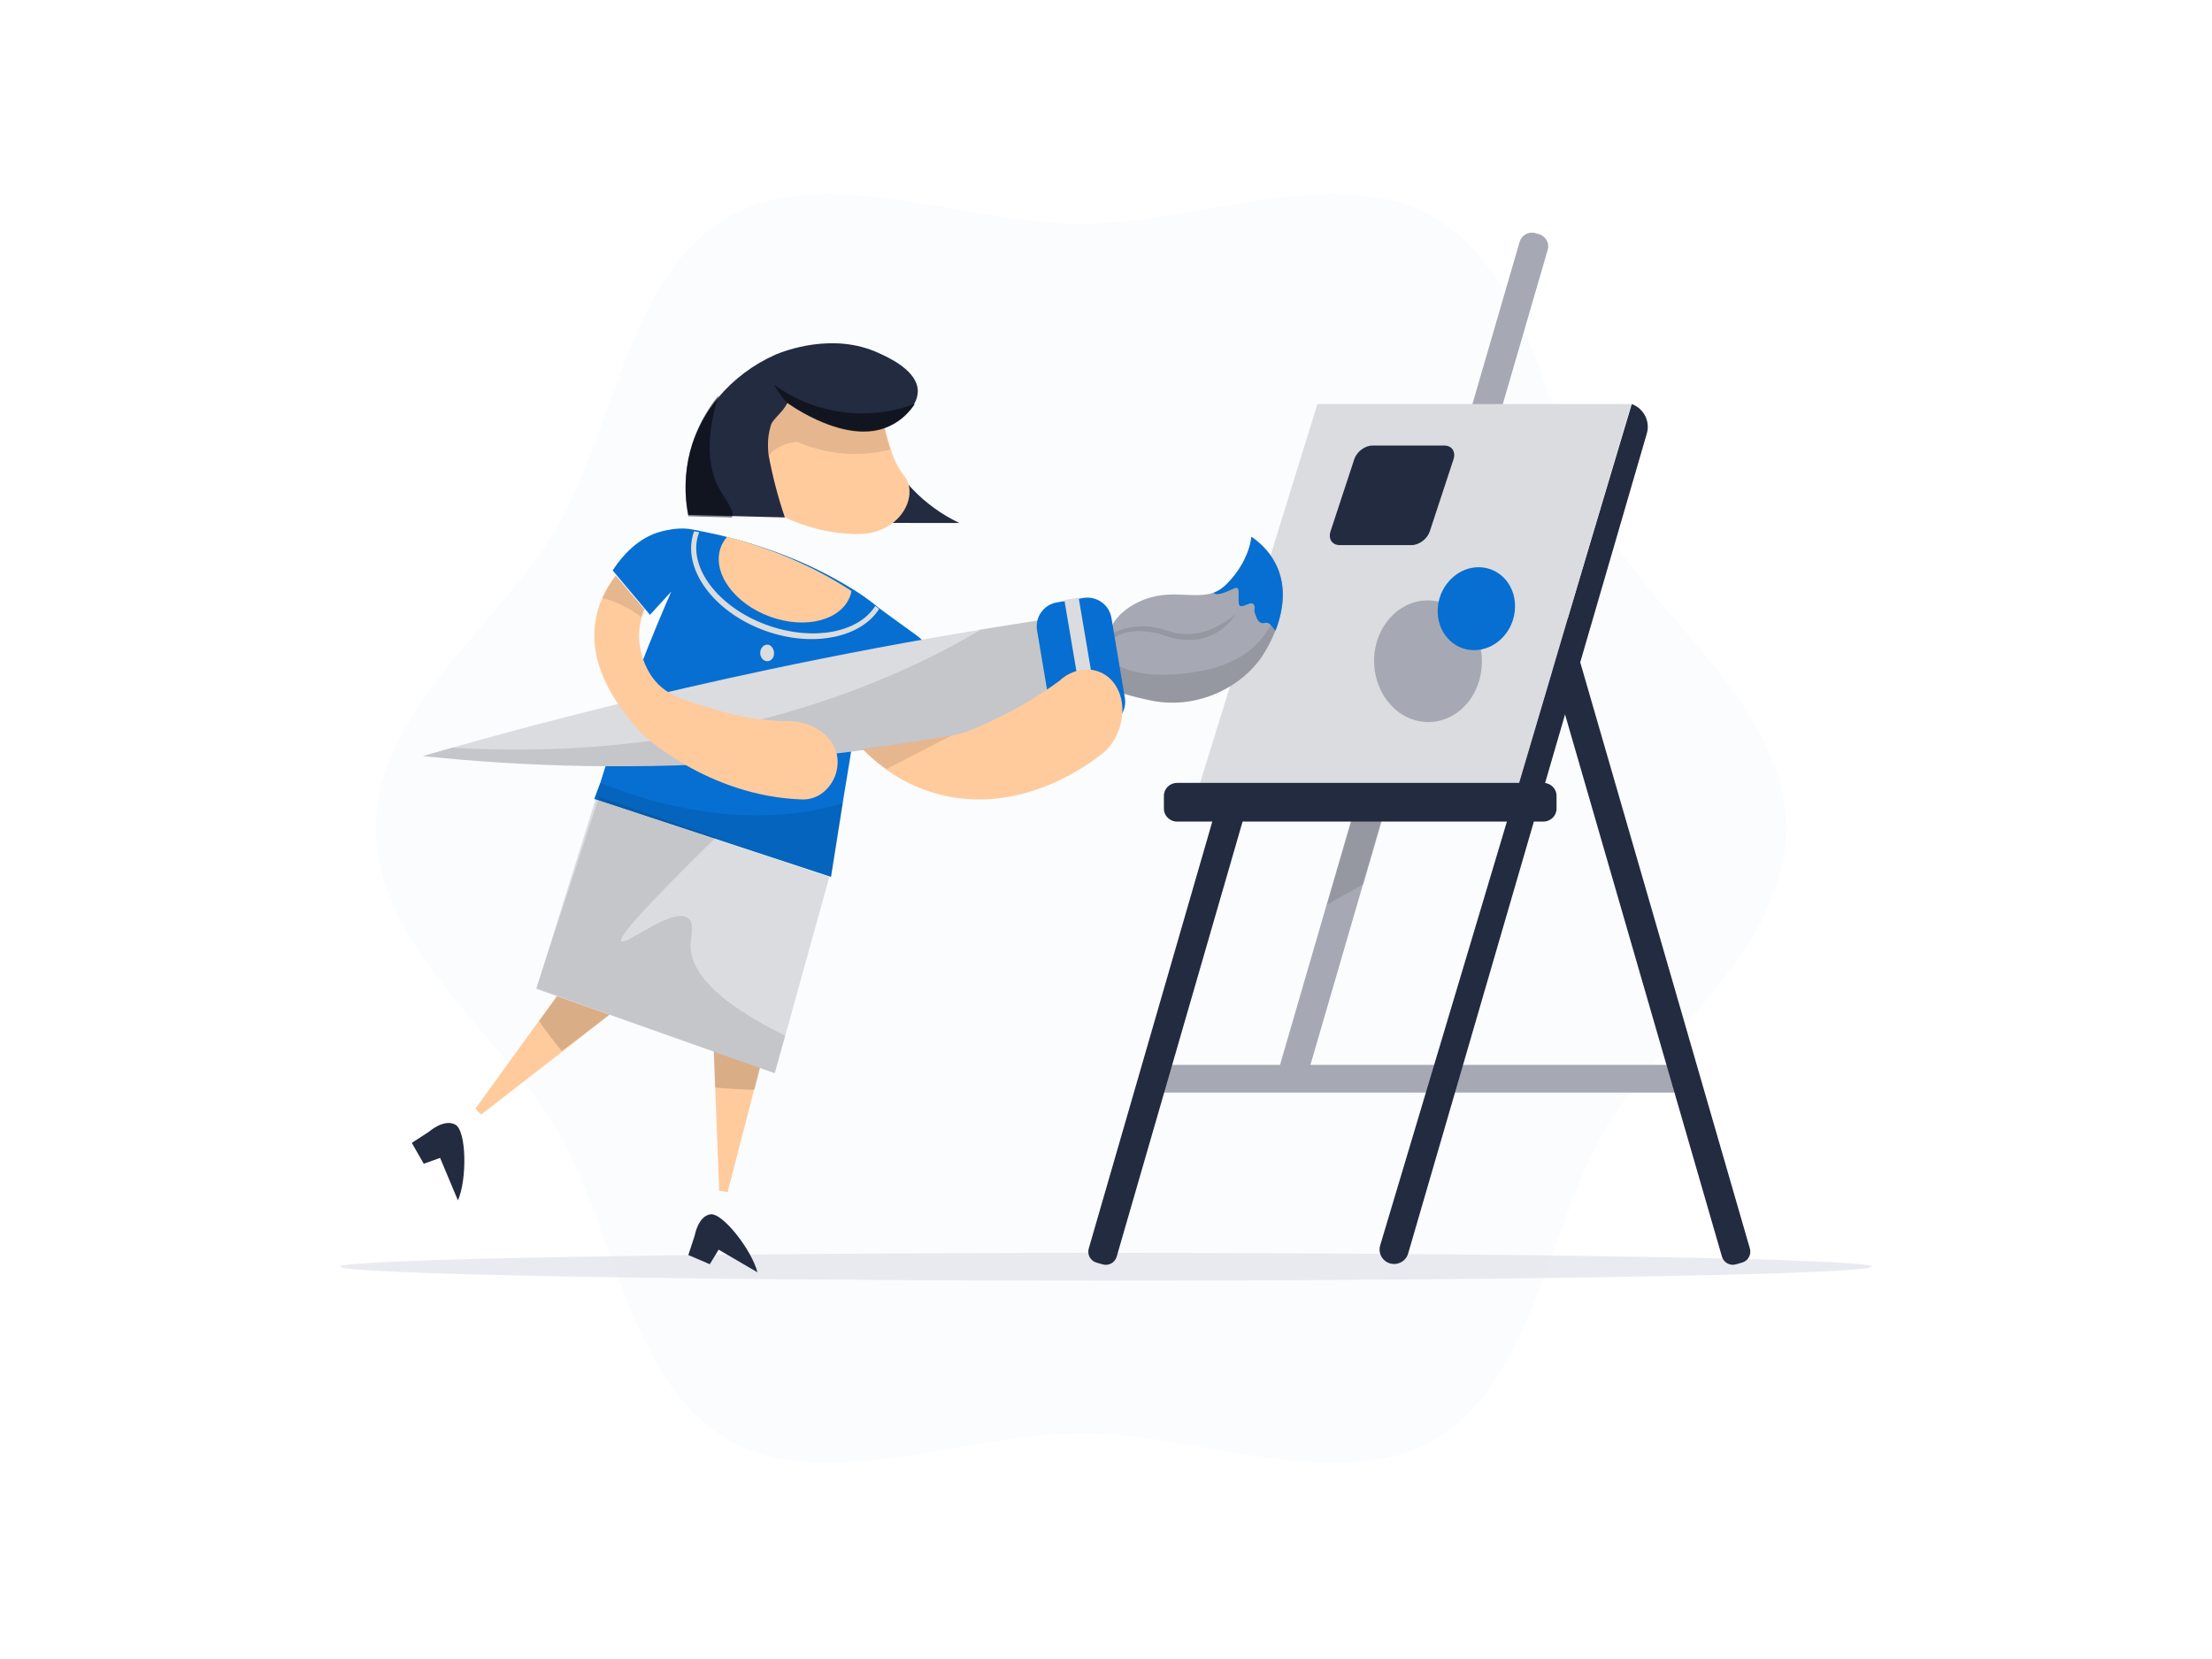 <svg xmlns="http://www.w3.org/2000/svg" width="800" height="600" fill="none" viewBox="0 0 800 600">
    <path d="M135.941 299.64C135.941 342.749 181.509 374.131 201.696 409.002C222.452 445.001 227.528 499.86 263.382 520.738C298.228 540.94 347.852 518.364 390.941 518.364C434.03 518.364 483.643 540.94 518.501 520.738C554.367 499.967 559.443 445.013 580.187 409.002C600.374 374.131 645.941 342.867 645.941 299.64C645.941 256.413 600.267 225.149 580.187 190.278C559.431 154.279 554.355 99.313 518.501 78.542C483.655 58.34 434.03 80.915 390.941 80.915C347.852 80.915 298.24 58.34 263.382 78.542C227.409 99.313 222.44 154.267 201.696 190.278C181.509 225.268 135.941 256.531 135.941 299.64Z" fill="#066FD1" style="fill: #066FD1; fill: #066FD1;" opacity="0.02"/>
    <path d="M559.744 90.379L505.679 276.092L492.997 319.661L472.282 390.816C471.567 393.257 469.004 394.667 466.549 393.956L465.285 393.588C462.83 392.877 461.412 390.342 462.127 387.901L479.838 327.043L494.451 276.886L549.601 87.464C550.316 85.023 552.879 83.613 555.334 84.324L556.598 84.692C559.053 85.403 560.471 87.938 559.756 90.379H559.744Z" fill="#A6A9B3"/>
    <path d="M505.929 276.14L493.175 319.761L479.941 327.14L494.638 276.923C498.929 276.615 502.945 276.342 505.941 276.14H505.929Z" fill="black" opacity="0.1"/>
    <path d="M612.941 392.318V387.962C612.941 386.403 611.727 385.14 610.23 385.14H416.653C415.156 385.14 413.941 386.403 413.941 387.962V392.318C413.941 393.877 415.156 395.14 416.653 395.14H610.23C611.727 395.14 612.941 393.877 612.941 392.318Z" fill="#A6A9B3"/>
    <path d="M122.941 458.081C122.941 460.836 247 463.14 399.941 463.14C552.883 463.14 676.941 460.836 676.941 458.081C676.941 455.325 552.883 453.14 399.941 453.14C247 453.14 122.941 455.444 122.941 458.081Z" fill="#D6D8E2" opacity="0.5"/>
    <path d="M502.751 456.932C499.937 456.126 498.327 453.198 499.162 450.4L590.154 146.14C594.507 147.717 596.88 152.376 595.592 156.799L509.273 453.352C508.463 456.126 505.541 457.738 502.751 456.932Z" fill="#232B41"/>
    <path d="M627.833 457.266L630.078 456.616C632.248 455.988 633.499 453.719 632.87 451.549L545.569 149.878C544.941 147.707 542.672 146.457 540.502 147.085L538.258 147.734C536.087 148.362 534.837 150.631 535.465 152.802L622.766 454.473C623.394 456.643 625.663 457.894 627.833 457.266Z" fill="#232B41"/>
    <path d="M488.37 147.751L486.126 147.101C483.955 146.473 481.686 147.724 481.058 149.894L393.757 451.565C393.129 453.736 394.379 456.005 396.55 456.633L398.794 457.282C400.965 457.91 403.233 456.66 403.862 454.489L491.163 152.818C491.791 150.648 490.54 148.379 488.37 147.751Z" fill="#232B41"/>
    <path d="M547.359 290.14C508.882 290.069 470.418 289.998 431.941 289.915L476.459 146.14H589.941C575.747 194.136 561.553 242.132 547.359 290.14Z" fill="#DADCE0"/>
    <path d="M562.941 292.473V287.807C562.941 285.229 560.802 283.14 558.163 283.14H425.72C423.081 283.14 420.941 285.229 420.941 287.807V292.473C420.941 295.051 423.081 297.14 425.72 297.14H558.163C560.802 297.14 562.941 295.051 562.941 292.473Z" fill="#232B41"/>
    <path d="M510.513 197.14H484.526C481.786 197.14 480.308 194.918 481.202 192.17L489.781 166.11C490.686 163.362 493.629 161.14 496.37 161.14H522.357C525.097 161.14 526.574 163.362 525.681 166.11L517.102 192.17C516.196 194.918 513.253 197.14 510.513 197.14Z" fill="#232B41"/>
    <path d="M535.775 242.071C534.305 254.891 523.656 263.167 512.724 260.708C502.533 258.417 495.798 247.512 497.103 236.207C498.396 224.902 507.353 216.371 517.72 217.195C528.828 218.08 537.244 229.252 535.775 242.071Z" fill="#A6A9B3"/>
    <path d="M547.833 221.101C546.853 229.737 539.435 235.96 531.625 235.052C524.183 234.18 519.137 227.097 520.047 219.178C520.946 211.27 527.524 204.988 535.034 205.143C542.925 205.31 548.823 212.465 547.833 221.101Z" fill="#066FD1" style="fill: #066FD1; fill: #066FD1;"/>
    <path d="M331.308 269.14C326.994 265.451 323.178 261.206 319.941 256.512C323.85 252.055 327.748 247.597 331.645 243.14C332.12 244.003 332.897 245.351 333.941 246.912C332.399 250.151 330.276 255.59 330.404 260.627C330.485 263.477 330.786 266.326 331.308 269.128" fill="black" opacity="0.15"/>
    <path d="M318.4 159.14C323.875 172.3 334.039 182.979 346.941 189.14L301.941 189.116L318.437 159.14" fill="#232B41"/>
    <path d="M222.941 365.106L202.979 380.613L173.964 403.14L171.941 400.96L194.632 369.572L204.354 356.14L222.941 365.106Z" fill="#FFCB9D" style="fill: #FFCB9D; fill: #FFCB9D;"/>
    <path d="M278.941 370.14L272.879 393.535L263.161 431.14L260.105 430.652L258.638 392.701L257.941 374.524L278.941 370.14Z" fill="#FFCB9D" style="fill: #FFCB9D; fill: #FFCB9D;"/>
    <path d="M204.573 356.152L222.941 364.93L203.201 380.14C200.211 376.504 197.454 372.869 194.941 369.302L204.573 356.14V356.152Z" fill="black" opacity="0.15"/>
    <path d="M278.941 370.14L272.894 394.14C268.338 394.042 263.634 393.761 258.65 393.346L257.941 374.698L278.941 370.14Z" fill="black" opacity="0.15"/>
    <path d="M310.656 193.134C297.947 193.336 284.209 188.383 278.792 183.929C277.848 183.25 277.083 182.345 276.569 181.309C276.054 179.999 275.624 178.654 275.218 177.237C274.632 175.296 274.153 173.271 273.747 171.259C272.671 166.019 272.061 160.708 271.953 155.361C271.989 154.933 271.953 153.623 271.941 152.122C272.013 145.37 272.24 139.904 272.444 136.165C272.707 136.749 274.034 139.44 275.481 139.333C276.927 139.226 278.613 135.951 278.709 131.14L307.261 133.784L318.249 145.156C318.249 145.156 318.452 146.823 318.966 149.407C319.755 153.908 320.843 158.362 322.242 162.709C323.187 166.007 324.729 169.115 326.786 171.866C332.776 178.737 325.925 192.967 310.668 193.134" fill="#FFCB9D" style="fill: #FFCB9D; fill: #FFCB9D;"/>
    <path d="M321.941 162.591C310.781 165.417 298.992 164.456 288.45 159.837C285.633 159.968 282.899 160.858 280.546 162.437C277.099 164.835 276.945 167.341 274.009 170.808L273.736 171.14C272.666 165.916 272.072 160.621 271.953 155.29C271.989 154.862 271.953 153.556 271.941 152.06C272.013 145.328 272.239 139.879 272.441 136.15C272.702 136.732 274.021 139.415 275.459 139.309C276.897 139.202 278.573 135.937 278.668 131.14L307.05 133.776L317.972 145.114C317.972 145.114 318.174 146.777 318.685 149.353C319.469 153.841 320.551 158.282 321.941 162.615" fill="black" opacity="0.1"/>
    <path d="M310.409 255.309C308.109 270.25 306.333 281.214 305.01 288.918L304.808 290.196C303.354 299.213 301.971 308.159 300.529 317.14C272.008 307.729 243.486 298.329 214.941 288.953C215.621 287.007 216.395 285.012 217.123 283.065L217.158 282.97C223.857 261.089 231.747 239.591 240.769 218.571C241.436 217.03 242.104 215.477 242.783 213.936C240.209 216.755 237.646 219.562 235.084 222.357L221.592 206.317C223.153 203.844 228.111 196.499 236.347 193.131C236.347 193.131 243.737 190.133 250.471 191.495C251.079 191.638 251.698 191.745 252.33 191.817L252.64 191.925C256.466 192.689 260.125 193.453 263.534 194.361C271.817 196.475 279.945 199.186 287.848 202.483C295.416 205.66 302.698 209.47 309.635 213.853C311.387 214.976 313.186 216.182 314.843 217.46L316.25 218.559L316.774 218.965L317.68 219.717C318.717 220.601 329.384 228.233 331.696 229.941C334.282 231.923 336.416 234.443 337.941 237.322C330.802 246.064 323.663 254.807 316.524 263.562L310.302 255.309" fill="#066FD1" style="fill: #066FD1; fill: #066FD1;"/>
    <path d="M248.919 186.222L264.526 186.634H264.561L283.856 187.14C281.326 179.682 279.352 172.083 277.933 164.342C277.732 162.519 277.697 160.684 277.815 158.861C277.898 157.79 278.075 156.708 278.311 155.661C278.441 155.061 278.619 154.414 278.796 153.767C279.104 152.685 280.191 151.544 281.385 150.238C282.591 148.932 283.939 147.462 284.755 145.721C289.827 149.262 308.756 161.107 322.778 153.508C325.982 151.791 328.69 149.297 330.664 146.262L330.534 146.203C331.456 144.744 331.953 143.039 331.941 141.31C331.728 134.146 321.903 129.534 317.765 127.664C301.095 119.994 283.36 127.064 280.593 128.205C272.542 131.746 265.412 137.086 259.749 143.792C259.714 143.815 259.702 143.862 259.666 143.886C257.514 146.462 255.635 149.238 254.038 152.167C253.802 152.579 253.589 153.002 253.388 153.414C252.218 155.708 251.225 158.108 250.397 160.543C250.007 161.802 249.735 162.778 249.557 163.425C247.642 170.883 247.429 178.659 248.919 186.211V186.222Z" fill="#232B41"/>
    <path d="M165.617 434.14C168.933 426.689 168.777 408.936 164.656 406.726C160.535 404.516 155.189 409.269 155.189 409.269L148.941 413.345L153.255 420.891L159.166 418.764L165.605 434.128L165.617 434.14Z" fill="#232B41"/>
    <path d="M273.93 460.14C271.994 452.278 261.292 438.412 256.868 439.17C252.432 439.928 251.234 446.902 251.234 446.902L248.941 453.9L256.706 457.215L259.909 451.958L273.941 460.14H273.93Z" fill="#232B41"/>
    <path d="M330.917 146.054C328.907 149.177 326.166 151.754 322.934 153.528C308.751 161.463 289.565 149.129 284.442 145.495C282.718 143.551 281.21 141.412 279.941 139.14C294.771 149.882 313.874 152.458 330.941 146.018" fill="black" opacity="0.5"/>
    <path d="M280.246 388.14L193.941 357.672L209.281 308.653L215.391 289.14L299.941 317.127L283.99 374.621L280.246 388.14Z" fill="#DADCE0"/>
    <path d="M280.143 388.14L193.941 357.438C201.514 334.343 209.098 311.235 216.682 288.14L258.896 302.875C232.404 328.769 223.785 338.864 224.678 340.359C225.936 342.392 244.468 326.951 249.289 332.453C251.029 334.45 249.994 338.158 249.795 340.813C249.136 348.994 255.145 360.356 283.941 374.541L280.132 388.14H280.143Z" fill="black" opacity="0.1"/>
    <path d="M317.087 219.529L316.566 219.124C310.612 228.742 294.234 231.984 277.82 226.203C259.793 219.862 248.514 204.988 252.665 193.07L252.878 192.462C252.286 192.355 251.681 192.235 251.028 192.14L250.922 192.438C246.367 205.501 258.121 221.567 277.084 228.241C294.174 234.248 311.383 230.601 317.941 220.244L317.04 219.493" fill="#DADCE0"/>
    <path d="M279.702 237.609C279.02 239.054 277.465 239.568 276.24 238.752C275.015 237.948 274.578 236.115 275.27 234.67C275.867 233.402 277.156 232.837 278.317 233.301C279.702 234.042 280.32 235.964 279.702 237.597" fill="#DADCE0"/>
    <path d="M248.915 186.716L264.639 187.14H264.675C265.938 184.804 262.423 180.92 260.172 176.818C256.729 170.489 254.502 160.251 259.85 143.14L259.755 143.176C257.587 145.826 255.693 148.682 254.085 151.696C253.846 152.119 253.632 152.555 253.429 152.978C252.25 155.338 251.249 157.807 250.416 160.312C250.022 161.606 249.748 162.611 249.57 163.276C247.64 170.949 247.425 178.947 248.926 186.716H248.915Z" fill="black" opacity="0.5"/>
    <path d="M300.645 317.14C272.085 307.775 243.525 298.435 214.941 289.106C215.634 287.145 216.397 285.172 217.137 283.235L217.173 283.14C262.072 301.322 294.833 293.943 304.941 290.33C303.485 299.302 302.101 308.203 300.657 317.14" fill="black" opacity="0.1"/>
    <path d="M286.695 202.284C278.988 198.985 271.062 196.263 262.984 194.14C261.903 195.315 261.089 196.707 260.589 198.23C257.532 207.249 265.587 218.355 278.582 223.056C291.576 227.758 304.536 224.232 307.593 215.213C307.755 214.733 307.872 214.241 307.941 213.737C301.188 209.312 294.075 205.498 286.683 202.32" fill="#FFCB9D" style="fill: #FFCB9D; fill: #FFCB9D;"/>
    <path d="M461.316 227.838C459.029 233.791 456.031 237.948 455.746 238.338C449.536 246.712 441.43 250.35 437.354 251.791C428.276 255.039 420.584 254.26 416.14 253.327C386.299 247.09 402.144 241.645 402.144 241.645C402.038 241.185 401.611 240.122 401.232 238.692C399.952 233.98 398.921 225.027 409.907 218.708C421.9 211.822 431.404 217.243 439.214 214.231C440.731 213.641 442.165 212.743 443.563 211.385C452.144 202.951 452.689 194.14 452.689 194.14C455.154 195.853 458.709 198.782 461.186 203.471C462.11 205.207 462.762 206.943 463.189 208.703C464.907 215.53 463.426 222.428 461.328 227.838H461.316Z" fill="#A6A9B3"/>
    <path d="M402.143 241.765C402.143 241.765 386.295 247.146 416.154 253.334C420.599 254.259 428.292 255.031 437.372 251.814C441.45 250.387 449.557 246.795 455.769 238.49C456.314 237.776 466.792 223.329 463.189 209.14C463.438 220.218 459.171 238.279 433.887 242.748C416.379 245.871 406.612 242.771 401.231 238.817C401.622 240.245 402.037 241.297 402.143 241.742V241.765Z" fill="black" opacity="0.1"/>
    <path d="M399.167 236.804C398.918 235.693 398.763 234.173 399.322 232.641C401.058 227.922 408.17 226.995 410.549 226.699C419.041 225.599 421.871 229.207 428.947 229.33C433.122 229.404 439.282 228.268 446.941 222.14C446.121 223.437 444.729 225.241 442.696 226.946C441.15 228.243 438.604 229.935 435.144 230.85C431.897 231.702 429.316 231.48 427.199 231.27C422.549 230.813 421.586 229.651 417.827 228.898C416.329 228.589 405.911 226.501 401.475 232.221C400.761 233.148 399.227 235.532 399.524 240.14L399.179 236.792L399.167 236.804Z" fill="black" opacity="0.1"/>
    <path d="M390.93 256.024C359.633 264.045 322.163 271.251 279.54 274.807C231.087 278.853 188.191 277.141 152.941 273.442C156.491 272.425 160.053 271.395 163.651 270.377C199.292 260.31 237.356 250.769 277.688 242.222C304.176 236.607 329.916 231.807 354.813 227.689C362.257 226.444 369.618 225.271 376.896 224.17C379.176 223.81 381.443 223.463 383.711 223.14C384.958 228.814 386.192 234.477 387.451 240.139C388.602 245.43 389.766 250.733 390.941 256.024H390.93Z" fill="#DADCE0"/>
    <path d="M376.895 224.14L387.451 240.11C388.602 245.405 389.766 250.712 390.941 256.008C359.643 264.035 322.171 271.247 279.546 274.805C231.091 278.854 188.193 277.141 152.941 273.439C156.492 272.421 160.054 271.391 163.651 270.372C259.231 276.231 325.543 245.19 354.823 227.662L376.907 224.14H376.895Z" fill="black" opacity="0.1"/>
    <path d="M399.601 262.422L397.4 262.789L392.262 263.653L390.061 264.02C385.256 264.813 380.724 261.594 379.927 256.837L375.062 227.94C374.265 223.159 377.5 218.65 382.282 217.858L384.495 217.491L389.621 216.627L391.833 216.26C396.615 215.467 401.159 218.686 401.956 223.443L406.821 252.364C407.618 257.121 404.382 261.641 399.601 262.434V262.422Z" fill="#066FD1" style="fill: #066FD1; fill: #066FD1;"/>
    <path d="M397.941 262.288L392.761 263.14L384.941 217.003L390.11 216.14L397.941 262.288Z" fill="#DADCE0"/>
    <path d="M461.299 228.14C460.197 227.02 459.394 224.864 457.513 225.293C454.925 225.877 454.446 223.256 453.871 221.826C453.296 220.397 454.218 219.777 453.439 218.645C452.66 217.514 451.067 218.812 449.473 219.181C447.88 219.551 447.88 218.61 447.964 214.583C448.024 210.556 446.071 213.713 441.05 214.809C439.96 215.048 439.301 214.857 438.941 214.404C440.475 213.809 441.925 212.903 443.339 211.533C452.013 203.027 452.565 194.14 452.565 194.14C455.057 195.867 458.651 198.822 461.156 203.551C462.09 205.303 462.749 207.054 463.18 208.829C464.918 215.715 463.42 222.672 461.299 228.128V228.14Z" fill="#066FD1" style="fill: #066FD1; fill: #066FD1;"/>
    <path d="M297.903 286.409C295.738 288.25 292.951 289.218 290.093 289.135C255.539 287.955 232.073 265.26 232.073 265.26C226.153 258.64 211.812 242.601 215.556 223.447C216.058 220.874 216.824 218.549 217.721 216.472C219.204 212.991 221.07 210.194 222.66 208.14C226.153 212.235 229.645 216.33 233.138 220.426C232.791 221.204 232.42 222.172 232.073 223.341C231.834 224.19 231.595 225.134 231.439 226.161C230.243 233.573 232.791 240.666 236.104 245.186C241.33 252.314 249.451 253.647 258.9 256.645C267.344 259.312 276.135 260.728 284.997 260.823C294.195 260.823 301.467 266.452 302.747 273.262C303.572 278.183 301.742 283.175 297.903 286.409Z" fill="#FFCB9D" style="fill: #FFCB9D; fill: #FFCB9D;"/>
    <path d="M399.191 272.159C394.825 275.667 372.14 293.243 343.975 288.256C335.527 286.728 327.531 283.352 320.567 278.376C319.143 277.374 317.767 276.288 316.426 275.142C314.872 273.83 313.377 272.446 311.941 270.99C322.287 269.642 332.265 268.055 341.851 266.349C342.468 266.313 343.097 266.241 343.714 266.146L344.39 266.038C345.315 265.883 346.241 265.669 347.214 265.394C350.642 264.38 354.534 262.614 359.991 260.049C368.095 256.218 375.795 251.625 383.02 246.327C384.622 244.859 386.354 243.762 388.157 243.081C394.137 240.767 400.603 242.771 403.853 248.534C407.899 255.562 405.918 266.158 399.191 272.159Z" fill="#FFCB9D" style="fill: #FFCB9D; fill: #FFCB9D;"/>
    <path d="M232.941 220.263C232.604 221.032 232.244 221.987 231.907 223.14C229.744 221.533 223.941 217.562 217.941 216.362C219.383 212.927 221.197 210.166 222.744 208.14C226.139 212.181 229.534 216.222 232.93 220.263H232.941Z" fill="black" opacity="0.1"/>
    <path d="M343.941 266.14L320.629 278.14C319.195 277.157 317.808 276.091 316.458 274.967C314.893 273.68 313.387 272.321 311.941 270.893C322.361 269.57 332.41 268.013 342.065 266.339C342.687 266.304 343.32 266.234 343.941 266.14Z" fill="black" opacity="0.1"/>
</svg>
